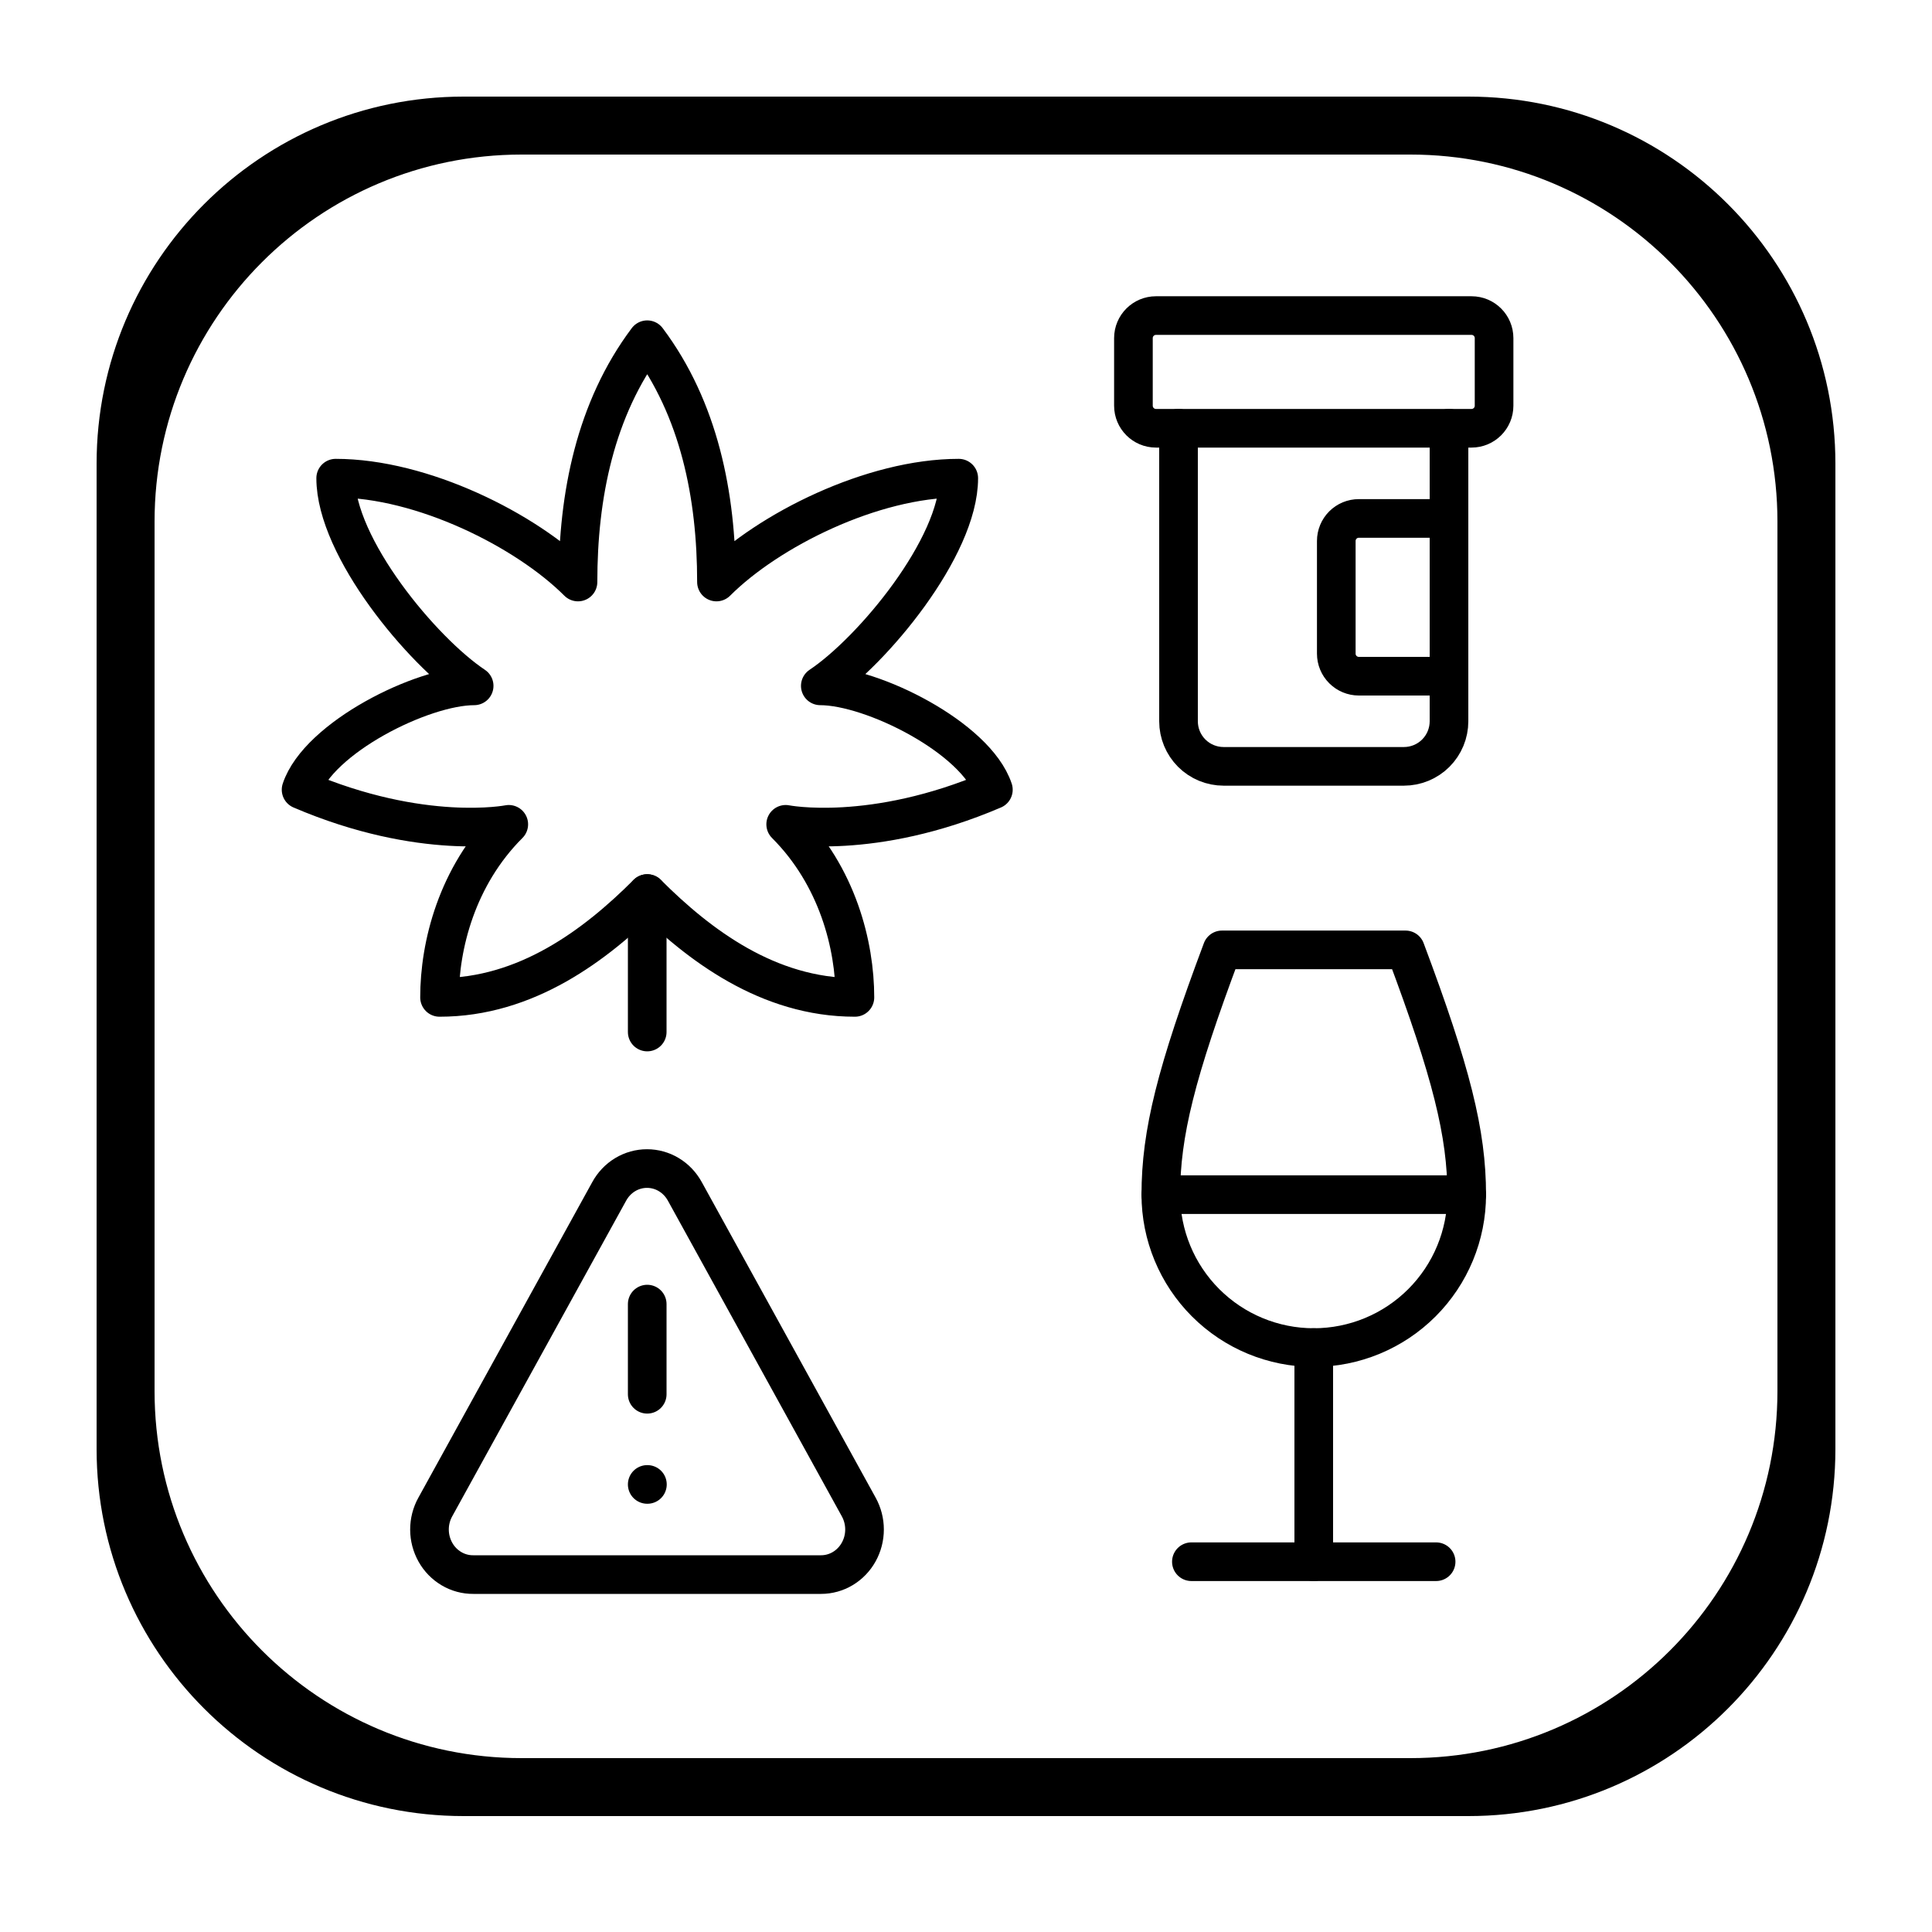 <svg width="100" height="100" viewBox="0 0 100 100" fill="none" xmlns="http://www.w3.org/2000/svg">
<path fill-rule="evenodd" clip-rule="evenodd" d="M24 5C13.507 5 5 13.507 5 24V75C5 85.493 13.507 94 24 94H76C86.493 94 95 85.493 95 75V24C95 13.507 86.493 5 76 5H24ZM27 8C16.507 8 8 16.507 8 27V72C8 82.493 16.507 91 27 91H73C83.493 91 92 82.493 92 72V27C92 16.507 83.493 8 73 8H27Z" fill="black"/>
<path d="M33.5 53.417V46.25" stroke="black" stroke-width="2" stroke-linecap="round" stroke-linejoin="round"/>
<path d="M24.542 35.5C21.854 35.5 16.479 38.188 15.584 40.875C21.854 43.563 26.334 42.667 26.334 42.667C23.646 45.354 22.75 48.938 22.75 51.625C27.229 51.625 30.813 48.938 33.5 46.25C36.188 48.938 39.771 51.625 44.25 51.625C44.25 48.938 43.354 45.354 40.667 42.667C40.667 42.667 45.146 43.563 51.417 40.875C50.521 38.188 45.146 35.5 42.459 35.5C45.146 33.709 49.625 28.334 49.625 24.75C45.146 24.75 39.771 27.438 37.084 30.125C37.084 25.646 36.188 21.167 33.5 17.584C30.813 21.167 29.917 25.646 29.917 30.125C27.229 27.438 21.854 24.75 17.375 24.75C17.375 28.334 21.854 33.709 24.542 35.5Z" stroke="black" stroke-width="2" stroke-linecap="round" stroke-linejoin="round"/>
<path d="M75 26.834H70.333C70.024 26.834 69.727 26.956 69.508 27.175C69.289 27.394 69.166 27.691 69.166 28V33.834C69.166 34.143 69.289 34.44 69.508 34.658C69.727 34.877 70.024 35 70.333 35H75" stroke="black" stroke-width="2" stroke-linecap="round" stroke-linejoin="round"/>
<path d="M61 22.166V37.333C61 37.952 61.246 38.545 61.683 38.983C62.121 39.421 62.715 39.666 63.333 39.666H72.667C73.285 39.666 73.879 39.421 74.317 38.983C74.754 38.545 75 37.952 75 37.333V22.166" stroke="black" stroke-width="2" stroke-linecap="round" stroke-linejoin="round"/>
<path d="M76.166 16.334H59.833C59.189 16.334 58.666 16.856 58.666 17.5V21C58.666 21.645 59.189 22.167 59.833 22.167H76.166C76.811 22.167 77.333 21.645 77.333 21V17.5C77.333 16.856 76.811 16.334 76.166 16.334Z" stroke="black" stroke-width="2" stroke-linecap="round" stroke-linejoin="round"/>
<path d="M61.666 80.834H74.333" stroke="black" stroke-width="2" stroke-linecap="round" stroke-linejoin="round"/>
<path d="M60.084 61.834H75.917" stroke="black" stroke-width="2" stroke-linecap="round" stroke-linejoin="round"/>
<path d="M68 69.75V80.833" stroke="black" stroke-width="2" stroke-linecap="round" stroke-linejoin="round"/>
<path d="M68 69.75C70.1 69.75 72.113 68.916 73.598 67.431C75.083 65.946 75.917 63.933 75.917 61.833C75.917 58.666 75.125 55.5 72.75 49.166H63.25C60.875 55.5 60.084 58.666 60.084 61.833C60.084 63.933 60.918 65.946 62.402 67.431C63.887 68.916 65.9 69.75 68 69.75Z" stroke="black" stroke-width="2" stroke-linecap="round" stroke-linejoin="round"/>
<path d="M44.447 78L35.447 61.667C35.25 61.308 34.966 61.009 34.622 60.801C34.278 60.593 33.887 60.484 33.489 60.484C33.091 60.484 32.7 60.593 32.356 60.801C32.012 61.009 31.728 61.308 31.532 61.667L22.532 78C22.333 78.356 22.229 78.761 22.23 79.172C22.231 79.583 22.337 79.987 22.537 80.343C22.736 80.698 23.023 80.992 23.368 81.195C23.713 81.399 24.104 81.504 24.5 81.5H42.5C42.895 81.5 43.283 81.392 43.624 81.187C43.966 80.982 44.25 80.687 44.447 80.332C44.644 79.978 44.748 79.576 44.748 79.166C44.748 78.757 44.644 78.355 44.447 78Z" stroke="black" stroke-width="2" stroke-linecap="round" stroke-linejoin="round"/>
<path d="M33.5 67.5V72.167" stroke="black" stroke-width="2" stroke-linecap="round" stroke-linejoin="round"/>
<path d="M33.5 76.834H33.51" stroke="black" stroke-width="2" stroke-linecap="round" stroke-linejoin="round"/>
</svg>
